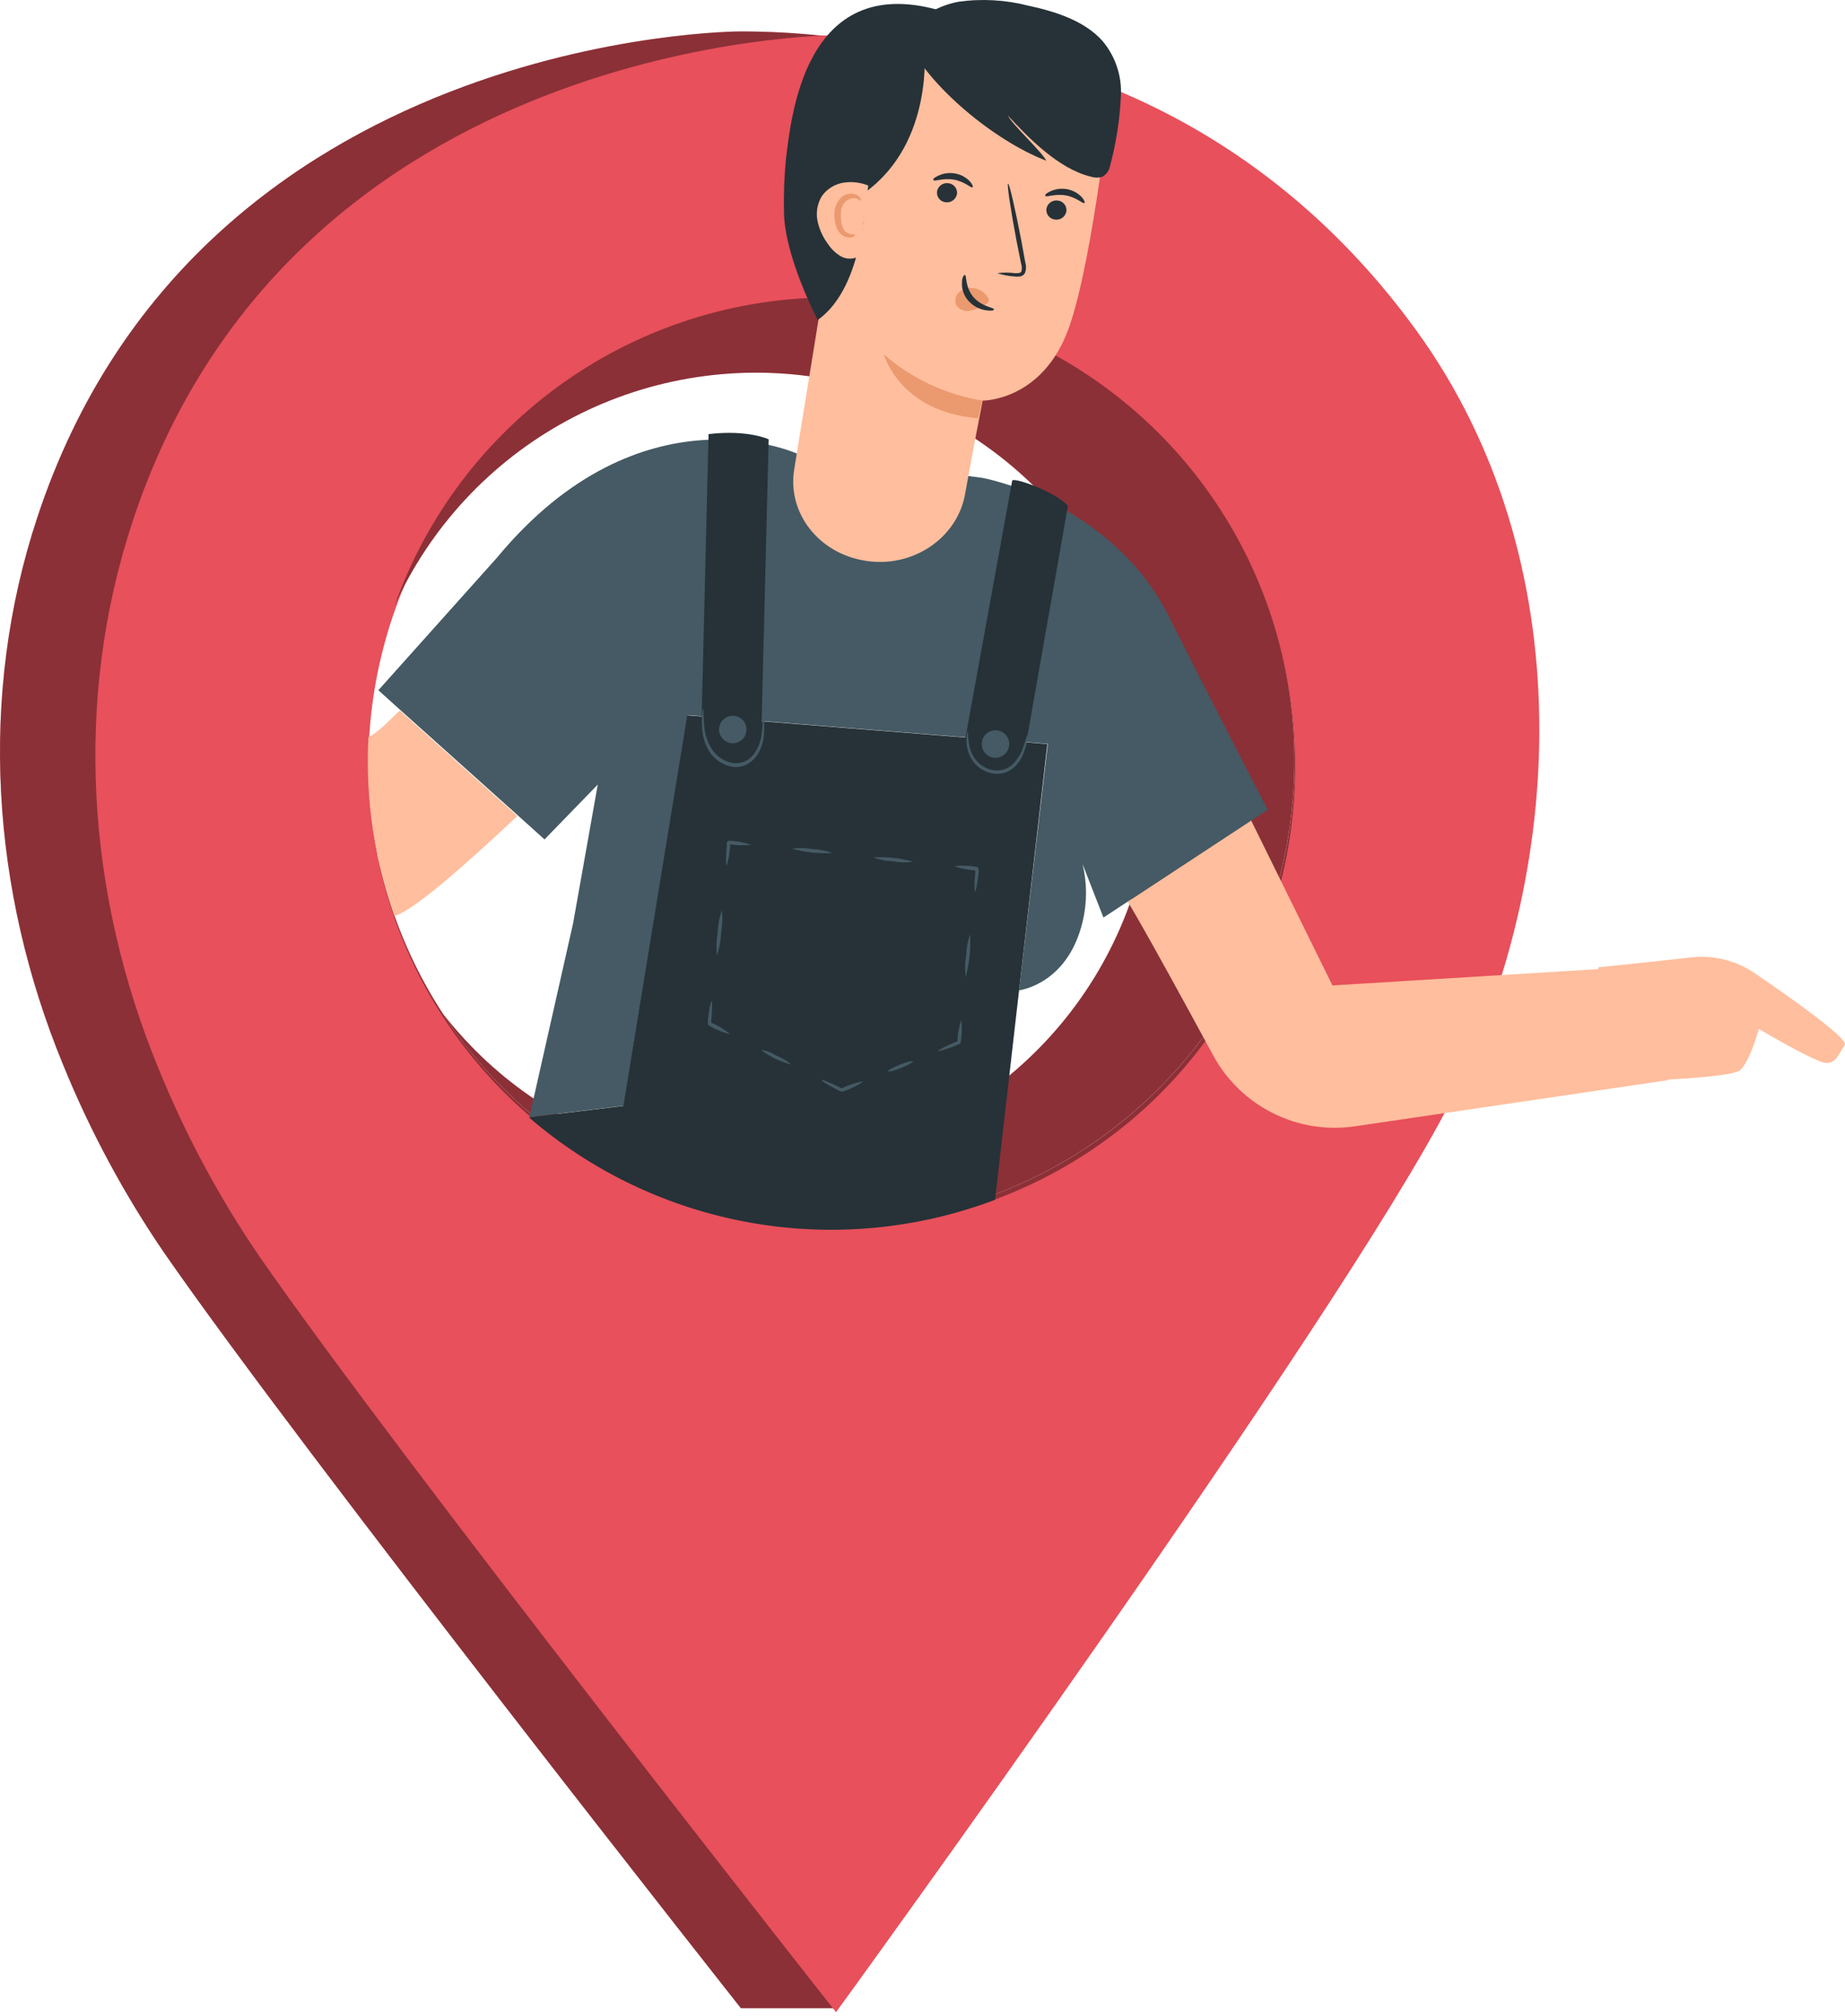<svg width="336" height="367" viewBox="0 0 336 367" fill="none" xmlns="http://www.w3.org/2000/svg">
<path d="M240.465 59.34C213.878 22.766 175.228 5.722 134.838 5.722C134.838 5.722 36.064 5.722 6.813 94.149C-3.99 126.737 -1.59 162.122 11.494 193.859C16.406 205.923 22.595 217.428 29.954 228.176C55.509 265.025 134.922 365.623 134.922 365.623H152.182C174.34 334.847 230.118 232.617 246.827 199.836C267.772 158.702 270.989 101.327 240.465 59.34ZM151.366 222.906C134.676 222.906 118.361 217.957 104.485 208.684C90.608 199.412 79.793 186.233 73.406 170.813C67.02 155.394 65.35 138.427 68.606 122.058C71.863 105.689 79.901 90.654 91.703 78.853C103.505 67.052 118.542 59.017 134.911 55.762C151.281 52.508 168.247 54.181 183.666 60.569C199.084 66.958 212.262 77.775 221.533 91.653C230.803 105.531 235.75 121.847 235.748 138.536C235.745 160.914 226.853 182.373 211.029 198.196C195.204 214.018 173.743 222.906 151.366 222.906Z" fill="#E8505B"/>
<path opacity="0.4" d="M240.465 59.34C213.878 22.766 175.228 5.722 134.838 5.722C134.838 5.722 36.064 5.722 6.813 94.149C-3.99 126.737 -1.59 162.122 11.494 193.859C16.406 205.923 22.595 217.428 29.954 228.176C55.509 265.025 134.922 365.623 134.922 365.623H152.182C174.34 334.847 230.118 232.617 246.827 199.836C267.772 158.702 270.989 101.327 240.465 59.34ZM151.366 222.906C134.676 222.906 118.361 217.957 104.485 208.684C90.608 199.412 79.793 186.233 73.406 170.813C67.02 155.394 65.35 138.427 68.606 122.058C71.863 105.689 79.901 90.654 91.703 78.853C103.505 67.052 118.542 59.017 134.911 55.762C151.281 52.508 168.247 54.181 183.666 60.569C199.084 66.958 212.262 77.775 221.533 91.653C230.803 105.531 235.75 121.847 235.748 138.536C235.745 160.914 226.853 182.373 211.029 198.196C195.204 214.018 173.743 222.906 151.366 222.906Z" fill="black"/>
<path d="M257.833 60.024C231.247 23.462 192.597 6.418 152.206 6.418C152.206 6.418 53.433 6.418 24.181 94.845C13.378 127.433 15.779 162.818 28.874 194.555C33.78 206.62 39.965 218.125 47.323 228.872C72.878 265.709 152.254 366.355 152.254 366.355C152.254 366.355 243.97 240.191 264.159 200.58C285.141 159.374 288.369 102.023 257.833 60.024ZM151.474 223.602C134.785 223.602 118.47 218.653 104.594 209.381C90.717 200.109 79.902 186.931 73.515 171.512C67.129 156.093 65.458 139.127 68.713 122.758C71.969 106.39 80.006 91.354 91.807 79.553C103.608 67.752 118.643 59.716 135.012 56.46C151.38 53.204 168.347 54.875 183.766 61.262C199.184 67.648 212.363 78.464 221.635 92.34C230.907 106.217 235.856 122.531 235.856 139.22C235.939 150.325 233.813 161.335 229.602 171.61C225.391 181.885 219.178 191.22 211.326 199.073C203.474 206.925 194.139 213.137 183.863 217.348C173.588 221.559 162.578 223.685 151.474 223.602Z" fill="#E8505B"/>
<path d="M151.366 54.154C133.928 54.154 116.919 59.556 102.677 69.618C88.435 79.679 77.66 93.906 71.833 110.341C78.344 95.952 89.387 84.091 103.274 76.571C117.162 69.05 133.13 66.285 148.738 68.696C164.346 71.108 178.735 78.564 189.706 89.925C200.676 101.286 207.624 115.927 209.489 131.609C211.353 147.292 208.031 163.154 200.029 176.77C192.028 190.386 179.788 201.008 165.18 207.011C150.573 213.014 134.401 214.069 119.137 210.014C103.874 205.959 90.358 197.018 80.656 184.556C88.631 196.807 99.653 206.776 112.642 213.485C125.63 220.193 140.138 223.412 154.745 222.826C169.352 222.24 183.556 217.869 195.964 210.14C208.373 202.412 218.561 191.592 225.529 178.742C232.497 165.891 236.007 151.45 235.714 136.834C235.422 122.219 231.336 107.93 223.859 95.369C216.381 82.807 205.768 72.404 193.06 65.179C180.352 57.954 165.984 54.155 151.366 54.154Z" fill="#E8505B"/>
<path opacity="0.4" d="M151.366 54.154C133.928 54.154 116.919 59.556 102.677 69.618C88.435 79.679 77.66 93.906 71.833 110.341C78.344 95.952 89.387 84.091 103.274 76.571C117.162 69.05 133.13 66.285 148.738 68.696C164.346 71.108 178.735 78.564 189.706 89.925C200.676 101.286 207.624 115.927 209.489 131.609C211.353 147.292 208.031 163.154 200.029 176.77C192.028 190.386 179.788 201.008 165.18 207.011C150.573 213.014 134.401 214.069 119.137 210.014C103.874 205.959 90.358 197.018 80.656 184.556C88.631 196.807 99.653 206.776 112.642 213.485C125.63 220.193 140.138 223.412 154.745 222.826C169.352 222.24 183.556 217.869 195.964 210.14C208.373 202.412 218.561 191.592 225.529 178.742C232.497 165.891 236.007 151.45 235.714 136.834C235.422 122.219 231.336 107.93 223.859 95.369C216.381 82.807 205.768 72.404 193.06 65.179C180.352 57.954 165.984 54.155 151.366 54.154Z" fill="black"/>
<path d="M319.613 177.222C316.219 174.89 312.1 173.855 308.006 174.306C301.093 175.098 291.07 176.118 291.07 176.118V176.442L242.662 179.419L227.838 149.351L205.38 164.151C205.38 164.151 208.333 168.88 220.924 192.13C223.382 196.668 227.173 200.342 231.786 202.656C236.399 204.97 241.612 205.813 246.719 205.069L303.721 196.667V196.559C309.615 196.235 315.988 195.683 316.925 194.831C318.701 193.222 320.31 187.341 320.31 187.341C320.31 187.341 330.464 193.342 332.421 193.51C334.377 193.679 334.737 192.01 335.95 190.282C336.814 189.213 326.347 181.807 319.613 177.222Z" fill="#FFBE9D"/>
<path d="M230.862 147.431C230.862 147.431 221.452 129.318 212.858 112.214C202.271 91.22 178.925 87.007 178.925 87.007L145.1 82.566C145.1 82.566 116.797 69.782 90.51 101.531L68.904 125.669L73.502 129.81L94.927 149.015L99.164 152.832L108.863 142.845L104.362 168.136L96.404 203.401L113.604 201.325L125.235 130.206L190.82 135.428L185.587 180.307C186.643 180.151 194.577 178.591 197.158 167.812C197.987 164.372 197.987 160.785 197.158 157.345L200.951 167.056L230.862 147.431Z" fill="#455A64"/>
<path d="M125.151 130.242L113.52 201.361L96.32 203.437C107.809 213.35 121.762 219.976 136.705 222.617C151.648 225.258 167.027 223.815 181.218 218.441L185.587 180.307L190.736 135.463L125.151 130.242Z" fill="#263238"/>
<path d="M129.04 79.037L127.624 136.808L138.523 138.536L139.987 79.985C139.987 79.985 136.182 78.185 129.04 79.037Z" fill="#263238"/>
<path d="M175.324 137.096L184.339 87.475C184.855 86.923 192.249 89.576 194.481 92.096L186.391 138.128L175.324 137.096Z" fill="#263238"/>
<path d="M138.955 130.038C139.071 130.353 139.128 130.687 139.123 131.022C139.205 131.933 139.205 132.848 139.123 133.759C139.039 135.156 138.569 136.502 137.766 137.648C137.272 138.332 136.616 138.885 135.858 139.256C135.02 139.635 134.086 139.748 133.181 139.58C132.334 139.401 131.532 139.05 130.826 138.548C130.12 138.046 129.524 137.405 129.076 136.664C128.382 135.464 127.971 134.121 127.876 132.739C127.796 131.828 127.796 130.912 127.876 130.002C127.87 129.661 127.931 129.323 128.056 129.006C128.164 129.006 128.056 130.446 128.308 132.691C128.475 133.965 128.905 135.191 129.568 136.292C129.984 136.954 130.528 137.526 131.17 137.974C131.811 138.421 132.536 138.735 133.301 138.896C134.06 139.03 134.84 138.946 135.552 138.652C136.265 138.359 136.878 137.869 137.322 137.24C138.088 136.18 138.564 134.939 138.703 133.639C138.967 131.478 138.835 130.038 138.955 130.038Z" fill="#455A64"/>
<path d="M132.521 135.139C131.905 134.894 131.412 134.415 131.149 133.806C130.887 133.197 130.878 132.509 131.123 131.893C131.368 131.277 131.848 130.783 132.457 130.521C133.065 130.259 133.754 130.249 134.37 130.494C134.675 130.616 134.953 130.796 135.188 131.025C135.423 131.254 135.611 131.527 135.741 131.828C135.871 132.13 135.94 132.454 135.945 132.782C135.949 133.11 135.889 133.436 135.768 133.741C135.647 134.046 135.466 134.324 135.237 134.56C135.009 134.795 134.736 134.983 134.434 135.113C134.133 135.243 133.808 135.312 133.48 135.316C133.152 135.321 132.826 135.261 132.521 135.139Z" fill="#455A64"/>
<path d="M183.798 135.451C183.801 135.948 183.656 136.434 183.382 136.848C183.107 137.262 182.716 137.586 182.258 137.778C181.8 137.969 181.295 138.021 180.808 137.925C180.32 137.83 179.872 137.592 179.52 137.241C179.168 136.891 178.928 136.444 178.83 135.957C178.733 135.47 178.782 134.965 178.971 134.506C179.161 134.047 179.482 133.655 179.895 133.378C180.308 133.102 180.793 132.955 181.29 132.955C181.953 132.955 182.589 133.217 183.059 133.685C183.53 134.153 183.795 134.788 183.798 135.451Z" fill="#455A64"/>
<path d="M187.147 133.723C187.127 134.721 186.936 135.707 186.583 136.64C186.246 137.701 185.676 138.673 184.915 139.485C184.429 139.988 183.835 140.375 183.178 140.616C182.521 140.857 181.818 140.946 181.122 140.877C179.732 140.727 178.448 140.063 177.521 139.017C176.799 138.162 176.318 137.13 176.128 136.028C175.989 135.304 175.965 134.563 176.056 133.831C176.071 133.559 176.145 133.292 176.272 133.051C176.289 134.022 176.385 134.989 176.56 135.944C176.794 136.942 177.273 137.866 177.953 138.632C178.799 139.544 179.945 140.119 181.182 140.253C181.792 140.317 182.41 140.242 182.987 140.034C183.565 139.826 184.088 139.491 184.519 139.053C185.244 138.322 185.809 137.447 186.175 136.484C186.799 134.815 187.039 133.687 187.147 133.723Z" fill="#455A64"/>
<path d="M132.317 157.501C132.233 157.501 132.197 157.021 132.221 156.301C132.221 155.929 132.221 155.473 132.281 154.981C132.281 154.717 132.281 154.453 132.341 154.2V153.792V153.576V153.372L132.689 153.06C134.099 153.108 135.494 153.363 136.83 153.816C135.426 153.974 134.007 153.925 132.617 153.672C132.545 153.744 133.277 153.084 132.965 153.372V153.552V153.768V154.188C132.965 154.453 132.905 154.705 132.869 154.981C132.869 155.485 132.737 155.929 132.677 156.313C132.521 156.997 132.401 157.501 132.317 157.501Z" fill="#455A64"/>
<path d="M130.565 173.993C130.406 172.606 130.451 171.203 130.697 169.828C130.741 168.431 130.991 167.047 131.441 165.723C131.614 167.11 131.573 168.514 131.321 169.888C131.266 171.286 131.011 172.668 130.565 173.993Z" fill="#455A64"/>
<path d="M133.001 188.313C131.63 187.975 130.315 187.437 129.1 186.717C129.1 186.789 128.776 186.129 128.92 186.405V186.225V186.009V185.589L129.028 184.808C129.1 184.316 129.172 183.86 129.232 183.488C129.376 182.744 129.496 182.288 129.58 182.288C129.664 182.288 129.7 182.78 129.676 183.488C129.676 183.872 129.652 184.316 129.604 184.82C129.604 185.096 129.604 185.349 129.532 185.613V186.021V186.237V186.429C129.688 186.705 129.328 186.045 129.364 186.117C130.678 186.667 131.903 187.407 133.001 188.313Z" fill="#455A64"/>
<path d="M144.092 193.823C142.073 193.3 140.179 192.377 138.523 191.11C139.555 191.28 140.543 191.655 141.427 192.214C142.413 192.569 143.319 193.115 144.092 193.823Z" fill="#455A64"/>
<path d="M157.296 196.859C156.134 197.666 154.86 198.297 153.514 198.732H153.214H153.118L152.926 198.636L152.554 198.444L151.858 198.084L150.658 197.424C150.01 197.04 149.625 196.763 149.662 196.679C149.698 196.595 150.154 196.679 150.862 197.028C151.21 197.172 151.63 197.352 152.062 197.568L152.77 197.904L153.154 198.084L153.346 198.168H153.442H153.238C154.518 197.533 155.886 197.092 157.296 196.859Z" fill="#455A64"/>
<path d="M166.262 193.222C166.322 193.39 165.374 193.919 164.137 194.423C162.901 194.927 161.845 195.203 161.737 195.047C161.629 194.891 162.625 194.351 163.861 193.847C165.097 193.342 166.19 193.066 166.262 193.222Z" fill="#455A64"/>
<path d="M175.072 185.648C175.23 187.051 175.19 188.47 174.952 189.862L174.748 190.126H174.652L174.448 190.21L174.064 190.366L173.332 190.642C172.851 190.81 172.431 190.966 172.059 191.074C171.339 191.314 170.859 191.422 170.859 191.338C170.859 191.254 171.243 191.014 171.915 190.666L173.115 190.102L173.848 189.789L174.232 189.633L174.424 189.549H174.532L174.34 189.814C174.374 188.396 174.62 186.992 175.072 185.648Z" fill="#455A64"/>
<path d="M176.668 170.092C176.827 172.712 176.556 175.339 175.864 177.87C175.697 176.569 175.729 175.249 175.96 173.957C175.993 172.64 176.232 171.336 176.668 170.092Z" fill="#455A64"/>
<path d="M173.728 157.693C175.132 157.536 176.551 157.585 177.941 157.837L178.217 158.173V158.365V158.581V158.99C178.217 159.254 178.157 159.506 178.121 159.77C178.049 160.274 177.989 160.718 177.917 161.102C177.785 161.846 177.653 162.302 177.569 162.302C177.485 162.302 177.461 161.81 177.473 161.102C177.473 160.718 177.473 160.262 177.545 159.758L177.605 158.978V158.558V158.161L177.881 158.497C176.464 158.435 175.065 158.164 173.728 157.693Z" fill="#455A64"/>
<path d="M159 156.109C161.484 155.954 163.976 156.222 166.37 156.901C165.133 157.076 163.876 157.047 162.649 156.817C161.403 156.776 160.171 156.537 159 156.109Z" fill="#455A64"/>
<path d="M144.272 154.512C145.509 154.337 146.766 154.366 147.993 154.596C149.223 154.642 150.438 154.881 151.594 155.305C149.11 155.459 146.618 155.191 144.224 154.512H144.272Z" fill="#455A64"/>
<path d="M67.104 134.179C67.02 135.62 66.984 137.072 66.984 138.536C66.98 144.237 67.555 149.924 68.701 155.509V155.677C68.845 156.373 69.013 157.057 69.181 157.741C69.829 160.454 70.609 163.131 71.473 165.771C71.581 166.095 71.689 166.432 71.809 166.756C74.906 166.059 83.885 158.281 94.219 148.571L72.806 129.366C69.841 132.295 68.076 133.843 67.104 134.179Z" fill="#FFBE9D"/>
<path d="M175.732 90.068C177.233 81.666 178.961 72.939 178.961 72.939C178.961 72.939 190.052 73.047 194.769 59.376C199.258 46.341 202.499 14.964 202.499 14.964C195.385 10.536 187.085 8.392 178.716 8.821C170.348 9.25 162.311 12.232 155.687 17.365L144.632 85.483C143.348 93.393 149.121 100.787 157.595 102.095C166.13 103.487 174.256 98.038 175.732 90.068Z" fill="#FFBE9D"/>
<path d="M194.205 38.466C194.128 38.937 193.87 39.358 193.487 39.641C193.103 39.923 192.624 40.044 192.152 39.979C191.918 39.958 191.691 39.89 191.484 39.78C191.277 39.669 191.094 39.519 190.946 39.336C190.798 39.154 190.688 38.943 190.623 38.718C190.559 38.492 190.54 38.255 190.568 38.022C190.648 37.551 190.908 37.13 191.293 36.847C191.679 36.565 192.159 36.444 192.632 36.51C192.865 36.532 193.091 36.601 193.297 36.712C193.503 36.823 193.685 36.974 193.831 37.157C193.978 37.339 194.086 37.549 194.151 37.774C194.215 37.999 194.233 38.234 194.205 38.466Z" fill="#263238"/>
<path d="M197.482 36.966C197.218 37.158 196.03 35.91 194.085 35.574C192.141 35.237 190.556 35.946 190.388 35.682C190.22 35.418 190.604 35.166 191.3 34.829C192.244 34.391 193.301 34.257 194.325 34.445C195.33 34.628 196.253 35.119 196.966 35.85C197.482 36.414 197.614 36.87 197.482 36.966Z" fill="#263238"/>
<path d="M174.28 35.309C174.2 35.781 173.94 36.202 173.554 36.484C173.169 36.767 172.689 36.888 172.215 36.822C171.983 36.8 171.756 36.731 171.551 36.62C171.345 36.509 171.163 36.358 171.017 36.175C170.87 35.993 170.761 35.783 170.697 35.558C170.633 35.333 170.615 35.098 170.643 34.865C170.723 34.394 170.983 33.973 171.368 33.69C171.754 33.408 172.234 33.287 172.708 33.353C172.94 33.375 173.166 33.444 173.372 33.555C173.578 33.666 173.76 33.817 173.906 34C174.053 34.182 174.161 34.392 174.226 34.617C174.29 34.842 174.308 35.077 174.28 35.309Z" fill="#263238"/>
<path d="M177.113 34.097C176.848 34.289 175.66 33.041 173.716 32.705C171.771 32.369 170.187 33.089 170.007 32.813C169.827 32.537 170.223 32.309 170.931 31.961C171.874 31.532 172.925 31.402 173.944 31.588C174.955 31.761 175.885 32.253 176.596 32.993C177.113 33.557 177.245 34.013 177.113 34.097Z" fill="#263238"/>
<path d="M181.614 49.737C182.694 49.599 183.787 49.599 184.867 49.737C185.371 49.737 185.863 49.737 186.007 49.437C186.136 48.933 186.111 48.402 185.935 47.913C185.683 46.629 185.419 45.284 185.131 43.88C184.038 38.154 183.354 33.473 183.582 33.425C183.81 33.377 184.879 37.998 185.983 43.736C186.235 45.14 186.487 46.484 186.715 47.769C186.926 48.422 186.896 49.129 186.631 49.761C186.529 49.923 186.391 50.059 186.229 50.161C186.067 50.263 185.885 50.327 185.695 50.349C185.408 50.382 185.118 50.382 184.831 50.349C183.737 50.279 182.657 50.073 181.614 49.737Z" fill="#263238"/>
<path d="M178.913 72.939C172.268 71.856 166.055 68.947 160.969 64.537C160.969 64.537 163.837 75.004 178.145 76.156L178.913 72.939Z" fill="#EB996E"/>
<path d="M179.969 54.274C179.678 53.748 179.26 53.303 178.752 52.98C178.245 52.658 177.665 52.467 177.065 52.426C176.632 52.392 176.197 52.445 175.785 52.581C175.373 52.717 174.992 52.934 174.664 53.218C174.347 53.497 174.125 53.867 174.026 54.277C173.927 54.687 173.957 55.118 174.112 55.511C174.362 55.907 174.722 56.222 175.149 56.416C175.575 56.61 176.049 56.675 176.512 56.603C177.483 56.433 178.412 56.079 179.249 55.559C179.497 55.441 179.721 55.278 179.909 55.079C179.999 54.984 180.059 54.865 180.08 54.737C180.102 54.608 180.084 54.477 180.029 54.358" fill="#EB996E"/>
<path d="M175.732 50.073C176.056 50.073 175.732 52.21 177.221 54.022C178.709 55.835 181.05 56.003 181.014 56.303C180.978 56.603 180.438 56.615 179.489 56.483C178.253 56.283 177.127 55.654 176.308 54.706C175.518 53.795 175.117 52.61 175.192 51.406C175.204 50.517 175.528 50.025 175.732 50.073Z" fill="#263238"/>
<path d="M165.206 7.306C168.963 15.6 181.134 25.683 190.544 29.26C189.68 27.555 184.399 22.742 183.546 21.038C187.339 25.155 192.825 30.748 198.622 32.153C199.29 32.374 200.007 32.395 200.687 32.213C201.062 32.021 201.387 31.747 201.639 31.41C201.891 31.072 202.062 30.682 202.139 30.268C203.263 26.088 203.932 21.797 204.132 17.473C204.329 13.826 203.127 10.241 200.771 7.45C197.566 3.849 192.369 2.121 187.303 1.041C183.135 -0.035 178.795 -0.28 174.532 0.32C170.367 1.113 166.478 3.513 165.23 7.054" fill="#263238"/>
<path d="M142.772 38.526C142.702 35.321 142.823 32.115 143.132 28.924C144.08 21.602 146.373 -5.009 170.931 1.833L168.314 8.663C168.314 8.663 170.199 25.791 157.596 34.986C157.596 34.986 157.656 52.09 148.917 58.26C148.917 58.26 142.832 46.664 142.772 38.574" fill="#263238"/>
<path d="M158.124 33.785C156.671 33.197 155.085 33.018 153.538 33.269C151.994 33.537 150.615 34.398 149.697 35.67C148.864 37.008 148.569 38.611 148.869 40.159C149.179 41.694 149.827 43.142 150.766 44.396C151.374 45.339 152.196 46.124 153.166 46.688C153.661 46.954 154.213 47.093 154.775 47.093C155.336 47.093 155.889 46.954 156.383 46.688" fill="#FFBE9D"/>
<path d="M155.687 42.752C155.843 42.836 155.027 43.628 153.719 43.016C153.375 42.828 153.072 42.575 152.827 42.27C152.582 41.965 152.399 41.615 152.29 41.239C152.012 40.392 151.906 39.499 151.978 38.611C152.028 37.661 152.42 36.761 153.082 36.078C153.358 35.785 153.697 35.559 154.074 35.417C154.45 35.275 154.855 35.222 155.255 35.262C156.683 35.478 156.947 36.534 156.779 36.534C156.611 36.534 156.191 36.018 155.219 36.078C154.617 36.197 154.077 36.528 153.696 37.009C153.316 37.491 153.119 38.093 153.142 38.706C153.034 40.291 153.383 41.815 154.139 42.307C154.895 42.8 155.615 42.608 155.687 42.752Z" fill="#EB996E"/>
</svg>
